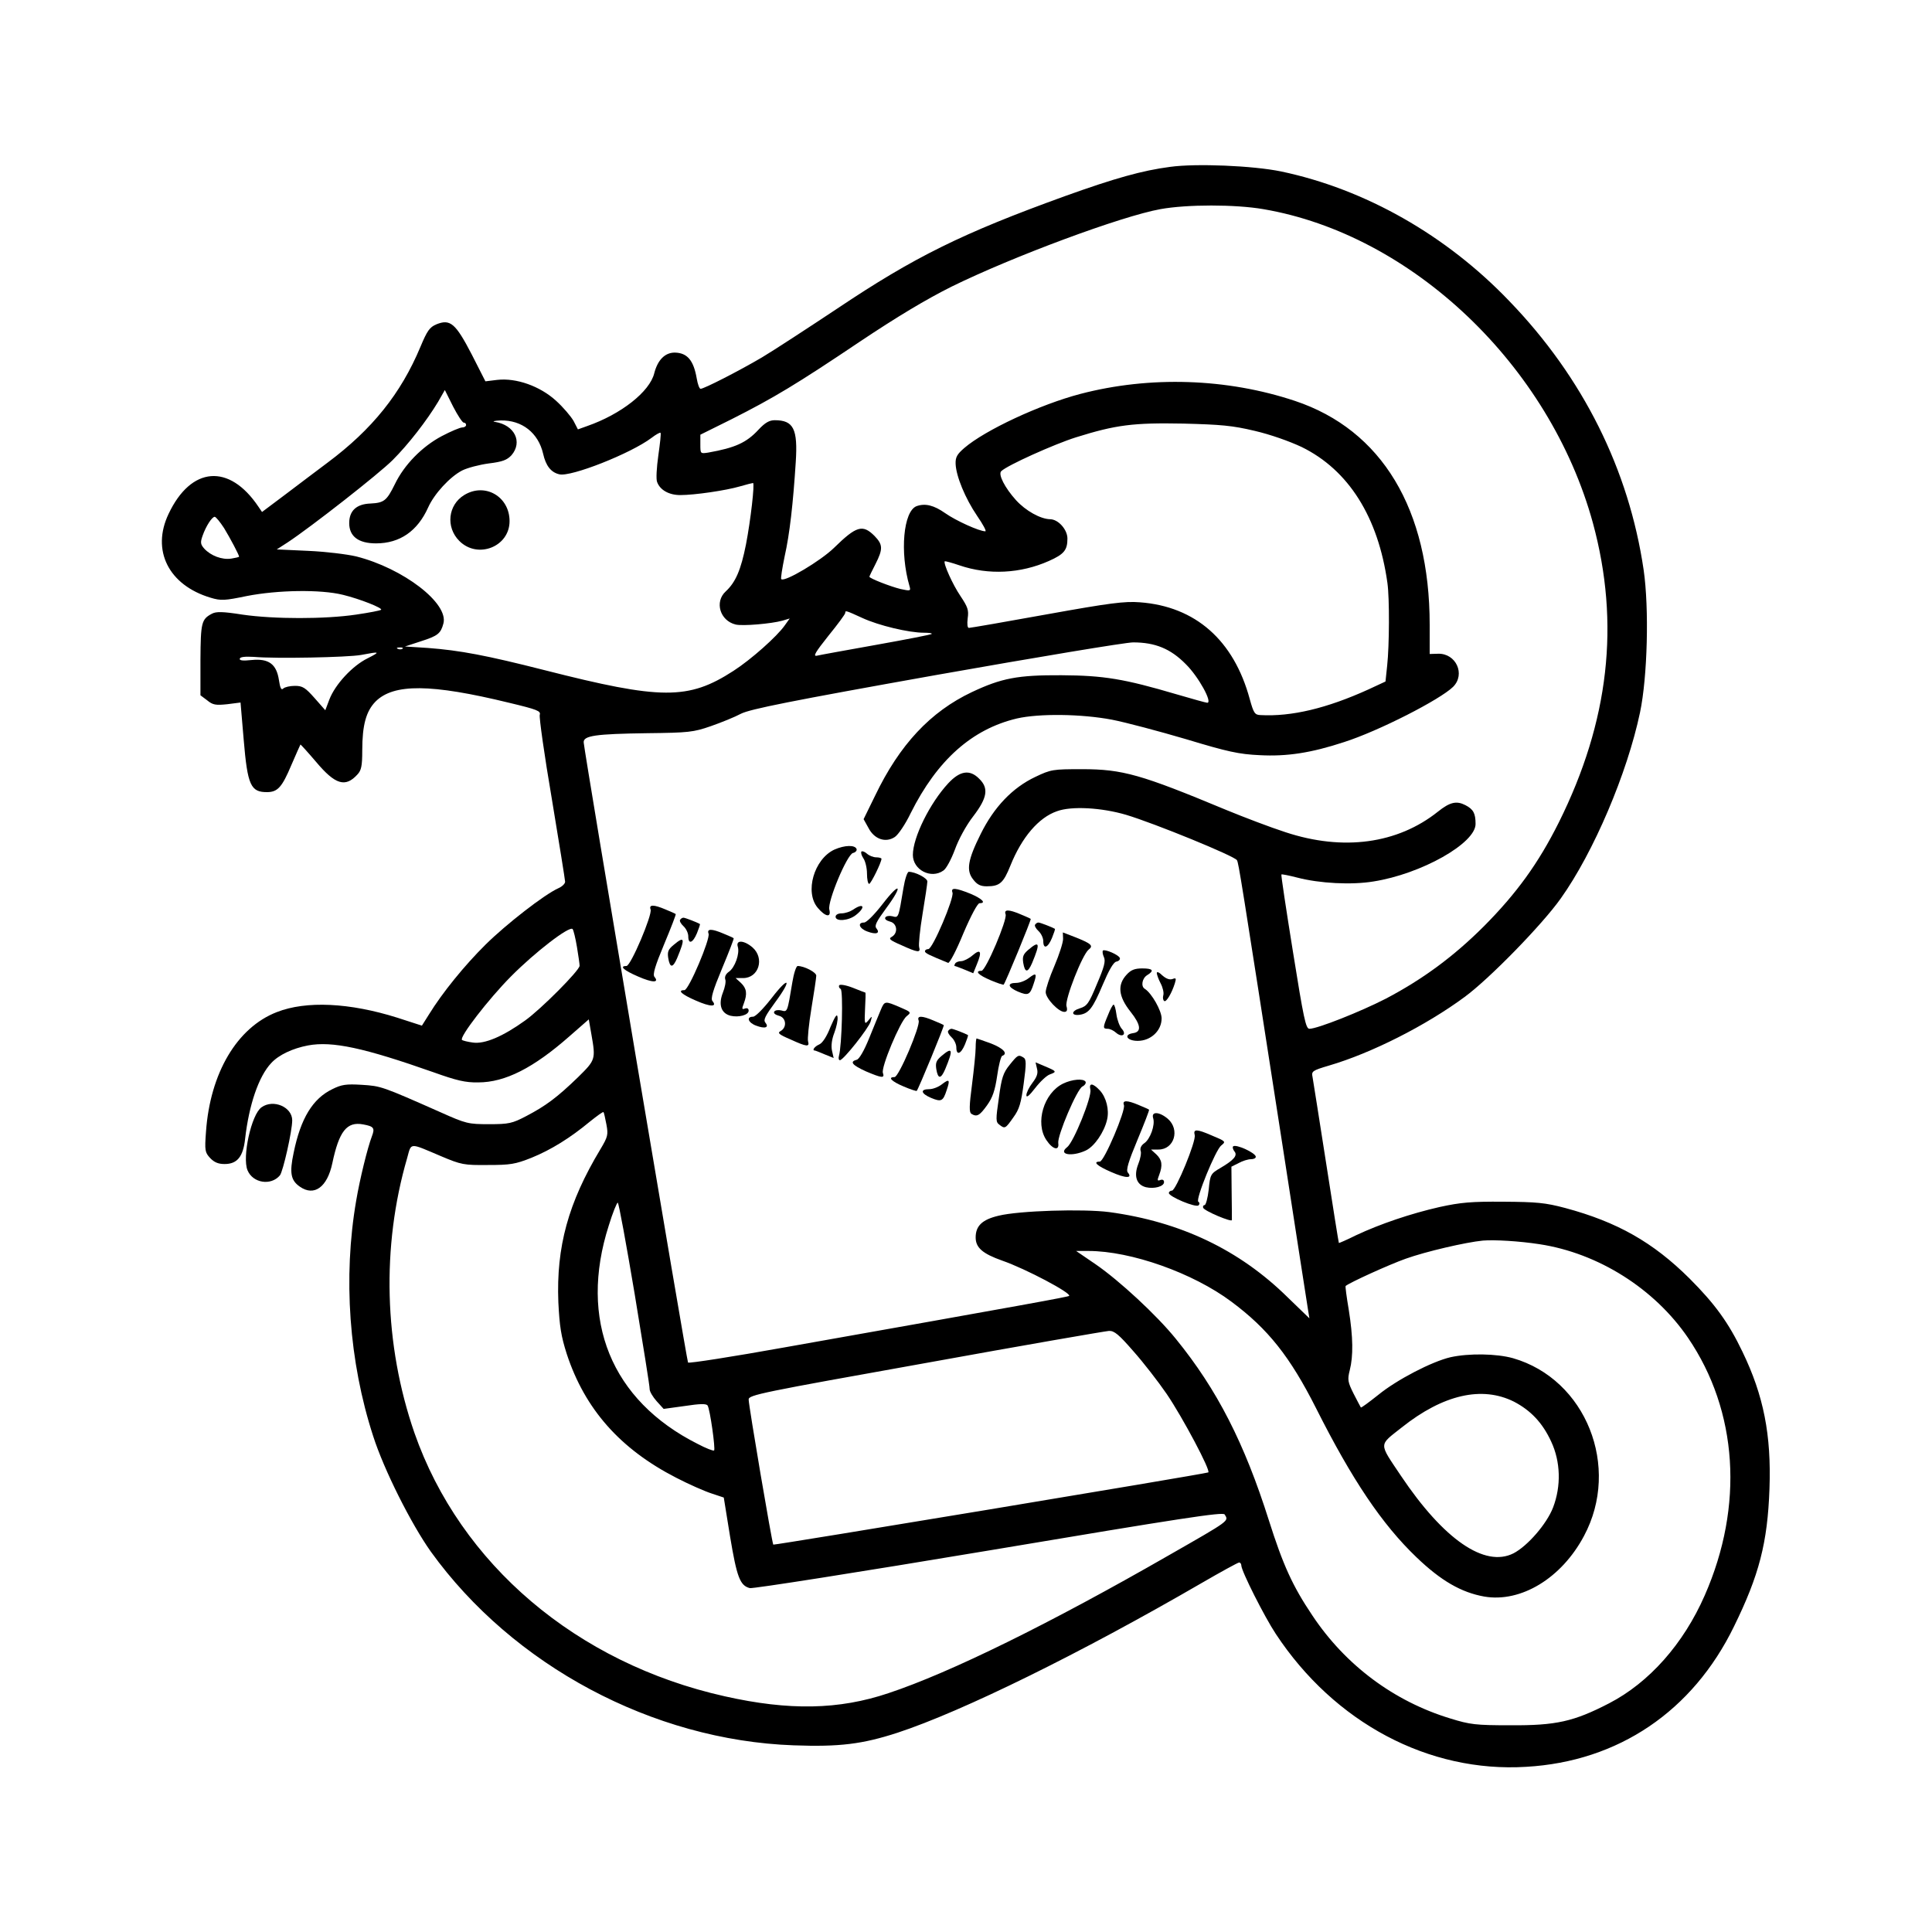 <?xml version="1.0" standalone="no"?>
<!DOCTYPE svg PUBLIC "-//W3C//DTD SVG 20010904//EN"
 "http://www.w3.org/TR/2001/REC-SVG-20010904/DTD/svg10.dtd">
<svg version="1.0" xmlns="http://www.w3.org/2000/svg"
 width="800pt" height="800pt" viewBox="0 0 800 800"
 preserveAspectRatio="xMidYMid meet">

<g transform="translate(0,800) scale(0.1,-0.1)"
fill="#000000" stroke="none">
<path d="M4845 7309 c-115 -15 -229 -47 -435 -121 -426 -154 -624 -252 -942
-465 -125 -83 -266 -175 -313 -203 -97 -57 -240 -130 -254 -130 -5 0 -12 19
-16 43 -13 75 -39 106 -91 107 -41 0 -71 -31 -85 -86 -19 -76 -137 -169 -277
-218 l-39 -14 -18 35 c-11 19 -43 57 -73 84 -66 60 -164 95 -243 86 l-49 -6
-57 112 c-67 129 -89 147 -146 124 -28 -12 -38 -26 -66 -93 -81 -194 -200
-342 -385 -480 -43 -32 -122 -92 -175 -132 l-96 -72 -15 22 c-121 180 -279
167 -372 -30 -72 -151 0 -295 174 -347 43 -13 58 -12 150 7 128 25 305 28 398
5 70 -17 166 -55 158 -62 -3 -3 -49 -12 -104 -20 -128 -19 -339 -19 -470 0
-82 13 -109 13 -126 4 -44 -23 -47 -37 -48 -191 l0 -147 28 -21 c23 -19 35
-21 83 -16 l55 7 13 -153 c16 -191 29 -219 99 -218 42 1 60 21 98 111 20 46
37 85 38 86 1 1 30 -31 65 -72 79 -94 121 -107 171 -52 16 17 20 35 20 99 0
106 16 163 55 203 75 75 229 74 553 -5 117 -28 132 -34 127 -50 -3 -10 19
-167 50 -348 30 -181 55 -336 55 -343 0 -8 -12 -20 -28 -27 -58 -26 -216 -149
-301 -233 -87 -86 -179 -199 -235 -290 l-29 -46 -102 33 c-197 62 -377 71
-499 23 -165 -64 -276 -253 -293 -495 -6 -79 -4 -86 17 -109 17 -18 34 -25 60
-25 52 0 77 30 85 105 16 140 56 258 108 313 31 34 89 61 152 73 101 19 233
-10 520 -111 95 -34 132 -43 185 -42 112 0 229 60 378 191 l80 70 11 -63 c18
-103 17 -105 -56 -177 -87 -84 -133 -118 -213 -160 -59 -31 -73 -34 -155 -34
-86 0 -95 2 -200 49 -244 108 -247 109 -327 114 -65 4 -84 1 -122 -18 -81 -39
-131 -121 -160 -263 -18 -84 -12 -115 26 -141 59 -41 113 -2 134 97 28 133 60
174 128 161 44 -8 49 -15 36 -49 -18 -47 -50 -177 -65 -266 -55 -318 -30 -667
70 -975 45 -141 158 -365 239 -479 340 -472 919 -781 1502 -802 191 -7 285 5
430 52 268 88 758 329 1258 619 81 47 152 86 157 86 5 0 9 -6 9 -12 0 -23 96
-213 143 -284 243 -368 633 -575 1037 -550 381 22 689 230 860 581 104 212
139 346 147 570 8 223 -24 386 -112 568 -57 119 -113 197 -219 303 -151 150
-299 234 -515 292 -83 22 -118 25 -256 26 -133 1 -177 -3 -264 -22 -119 -27
-246 -70 -346 -117 -38 -19 -71 -33 -71 -32 -1 1 -25 151 -53 332 -28 182 -54
341 -56 355 -5 24 -2 27 69 48 174 51 400 165 561 284 102 75 320 298 398 408
136 191 275 518 328 770 31 148 38 431 15 590 -61 415 -251 797 -556 1113
-262 274 -598 464 -945 537 -116 24 -352 34 -460 19z m386 -175 c616 -105
1186 -647 1365 -1300 113 -416 67 -821 -141 -1239 -85 -170 -175 -294 -310
-430 -126 -126 -254 -220 -406 -300 -105 -54 -284 -125 -317 -125 -15 0 -24
43 -68 318 -28 174 -50 319 -48 321 1 2 31 -4 66 -13 92 -24 224 -31 315 -16
198 31 423 158 423 238 0 44 -9 61 -42 78 -37 19 -64 13 -114 -27 -167 -133
-392 -164 -631 -85 -62 20 -172 62 -245 92 -353 147 -429 169 -598 169 -120 0
-128 -1 -193 -32 -95 -45 -171 -125 -226 -236 -54 -108 -61 -152 -31 -189 16
-21 30 -28 56 -28 54 0 69 14 98 86 47 117 117 199 193 225 60 22 184 15 286
-15 117 -35 450 -171 459 -188 7 -13 15 -62 189 -1183 54 -352 102 -657 105
-677 l6 -37 -90 87 c-200 197 -444 313 -739 353 -108 14 -373 6 -458 -15 -68
-16 -95 -42 -95 -90 0 -42 28 -67 110 -96 98 -34 288 -135 277 -146 -4 -4
-162 -33 -1177 -213 -217 -39 -397 -67 -401 -63 -5 6 -427 2513 -432 2567 -3
29 49 36 263 39 171 2 191 4 263 29 43 15 100 38 126 52 39 19 202 52 808 160
418 74 784 135 815 135 91 0 155 -26 218 -90 53 -52 112 -160 89 -160 -5 0
-62 16 -127 35 -217 64 -301 78 -477 79 -181 1 -248 -12 -371 -70 -171 -81
-299 -217 -401 -430 l-47 -96 20 -36 c24 -47 71 -63 109 -38 14 9 44 53 66 99
110 220 254 348 440 392 92 21 266 19 393 -5 57 -11 196 -48 308 -81 172 -52
218 -62 304 -66 112 -6 212 9 349 54 144 46 398 176 452 229 52 52 12 139 -62
137 l-35 -1 0 121 c0 478 -198 807 -558 927 -282 94 -601 104 -888 29 -168
-44 -395 -150 -481 -224 -30 -26 -37 -38 -36 -66 2 -51 40 -143 89 -215 24
-35 40 -64 34 -64 -25 0 -122 44 -166 75 -47 33 -83 42 -119 29 -54 -21 -70
-190 -29 -331 6 -20 4 -21 -37 -12 -41 10 -129 44 -129 51 0 2 11 25 25 52 32
63 31 81 -4 117 -49 49 -75 41 -167 -49 -55 -54 -206 -144 -219 -130 -3 2 4
45 14 94 21 93 35 219 46 390 9 138 -9 174 -87 174 -22 0 -40 -10 -67 -39 -50
-54 -96 -75 -208 -95 -33 -5 -33 -5 -33 34 l0 40 129 64 c176 89 269 145 531
321 154 103 274 175 380 228 254 125 704 292 865 321 110 20 310 20 426 0z
m-3311 -884 c6 0 10 -4 10 -10 0 -5 -7 -10 -16 -10 -9 0 -47 -16 -85 -36 -81
-43 -155 -118 -194 -199 -34 -69 -45 -77 -101 -80 -58 -2 -88 -30 -88 -81 0
-55 38 -84 111 -84 99 0 172 51 216 149 25 56 90 127 141 153 22 11 72 24 110
29 57 7 75 14 94 34 47 55 13 125 -68 138 -14 2 -3 5 23 6 88 2 156 -51 176
-138 11 -49 32 -77 67 -85 47 -12 296 86 382 151 18 14 35 23 37 21 3 -2 -2
-44 -9 -94 -7 -49 -10 -99 -5 -110 12 -33 49 -54 96 -54 59 0 189 19 247 36
27 8 52 14 54 14 8 0 -10 -156 -29 -254 -21 -106 -43 -157 -84 -195 -47 -43
-24 -121 41 -137 28 -7 147 3 194 16 l30 9 -20 -28 c-32 -46 -140 -142 -213
-189 -187 -121 -299 -120 -782 3 -240 61 -350 82 -484 92 l-94 6 67 22 c69 22
81 32 92 73 23 84 -167 229 -361 278 -38 9 -128 20 -199 23 l-130 6 45 29 c97
64 378 284 435 341 65 65 141 163 188 241 l28 49 34 -68 c19 -37 39 -67 44
-67z m3275 -34 c65 -15 144 -43 195 -67 194 -95 317 -290 355 -563 9 -63 8
-259 -1 -342 l-7 -66 -71 -33 c-172 -78 -318 -113 -447 -106 -23 1 -28 8 -44
66 -66 244 -225 384 -455 401 -63 5 -125 -3 -386 -50 -171 -31 -316 -56 -322
-56 -6 0 -8 15 -5 40 5 34 0 47 -30 92 -32 47 -72 136 -65 144 2 1 29 -6 61
-17 120 -41 253 -34 370 18 63 28 77 45 77 93 0 37 -38 80 -72 80 -40 1 -101
35 -141 79 -46 51 -75 107 -61 120 24 24 220 112 309 140 166 52 238 61 445
57 155 -4 203 -8 295 -30z m-4267 -403 c25 -41 62 -111 62 -118 0 -2 -15 -5
-32 -8 -39 -6 -85 12 -112 41 -16 18 -17 26 -7 54 14 40 39 78 50 78 5 0 22
-21 39 -47z m2643 -372 c67 -31 192 -61 255 -61 21 0 35 -2 32 -5 -3 -3 -106
-23 -229 -45 -123 -22 -234 -42 -246 -45 -18 -4 -7 14 47 82 39 48 70 90 70
95 0 11 1 11 71 -21z m-1904 -127 c-3 -3 -12 -4 -19 -1 -8 3 -5 6 6 6 11 1 17
-2 13 -5z m-145 -40 c-63 -31 -134 -108 -158 -170 l-17 -45 -44 50 c-39 44
-50 51 -82 51 -20 0 -42 -5 -48 -11 -8 -8 -13 1 -18 35 -10 66 -42 90 -113 83
-37 -4 -52 -2 -49 6 2 7 22 9 58 7 89 -8 390 -2 444 8 79 15 82 14 27 -14z
m867 -1195 c6 -36 11 -71 11 -78 0 -19 -160 -180 -226 -227 -92 -66 -167 -98
-216 -91 -22 3 -42 8 -45 11 -12 11 109 168 202 262 101 102 243 211 256 197
4 -5 12 -38 18 -74z m122 -735 c8 -43 6 -51 -25 -103 -133 -221 -183 -404
-174 -633 5 -100 11 -140 35 -215 75 -228 221 -393 453 -512 52 -27 118 -56
146 -65 l51 -17 26 -161 c28 -168 41 -204 82 -214 13 -3 452 66 991 156 798
134 968 160 975 149 17 -28 26 -22 -231 -169 -491 -282 -905 -486 -1161 -571
-205 -69 -411 -73 -678 -13 -613 137 -1095 547 -1285 1091 -126 364 -137 771
-30 1138 18 65 7 64 139 8 85 -36 96 -38 195 -37 93 0 113 3 181 30 81 33 160
82 242 150 29 23 53 41 56 39 2 -2 7 -25 12 -51z m117 -702 c34 -207 63 -385
62 -394 0 -10 13 -32 29 -50 l29 -32 87 12 c65 10 90 10 95 2 10 -15 33 -180
27 -186 -3 -3 -34 9 -68 27 -358 180 -494 513 -368 905 16 52 33 94 37 94 4 0
35 -170 70 -378z m3747 206 c243 -37 476 -184 615 -388 206 -303 232 -695 69
-1066 -88 -201 -230 -361 -396 -447 -147 -76 -220 -92 -408 -91 -145 0 -168 3
-249 28 -234 71 -435 221 -572 427 -82 122 -121 208 -180 394 -101 319 -214
541 -385 751 -80 99 -234 241 -331 308 l-82 56 51 0 c176 0 433 -91 592 -210
152 -113 243 -228 351 -442 149 -296 273 -480 415 -616 102 -98 186 -146 281
-163 152 -26 320 76 413 251 153 286 8 649 -294 736 -68 19 -182 21 -259 4
-77 -18 -222 -93 -299 -156 -38 -30 -70 -54 -72 -52 -1 2 -15 27 -30 57 -24
48 -26 58 -16 97 15 59 14 137 -4 250 -9 53 -15 98 -13 99 16 14 181 89 249
113 84 30 248 68 319 75 48 4 151 -2 235 -15z m-1682 -443 c41 -46 103 -126
138 -177 66 -97 185 -321 172 -325 -23 -8 -1797 -302 -1801 -299 -5 5 -102
576 -102 601 0 19 51 29 733 151 402 73 744 132 759 133 22 1 41 -15 101 -84z
m1576 -209 c69 -36 118 -87 154 -165 39 -83 42 -184 8 -273 -26 -68 -106 -160
-164 -190 -119 -60 -289 57 -466 321 -93 139 -93 124 3 200 172 137 333 173
465 107z"/>
<path d="M3926 4756 c-76 -82 -146 -224 -146 -296 0 -62 75 -101 126 -65 12 7
33 47 48 87 15 42 47 101 76 138 58 76 65 116 25 155 -39 40 -80 34 -129 -19z"/>
<path d="M3455 4482 c-84 -39 -124 -176 -69 -241 32 -38 57 -42 48 -7 -8 33
73 227 98 234 10 2 17 10 15 16 -6 18 -49 17 -92 -2z"/>
<path d="M3567 4474 c-3 -4 0 -16 8 -28 8 -11 15 -40 15 -63 0 -24 4 -43 9
-43 7 0 51 89 51 104 0 3 -10 6 -22 6 -12 0 -29 7 -38 15 -9 8 -19 12 -23 9z"/>
<path d="M3741 4323 c-21 -126 -20 -124 -46 -117 -12 3 -26 1 -29 -5 -4 -6 4
-13 19 -17 30 -7 35 -47 8 -63 -15 -8 -9 -14 40 -35 68 -31 80 -32 73 -8 -3 9
3 71 14 137 11 66 20 127 20 135 0 14 -50 40 -77 40 -6 0 -16 -30 -22 -67z"/>
<path d="M3655 4257 c-35 -45 -67 -77 -77 -77 -29 0 -20 -25 13 -37 37 -14 55
-8 38 13 -9 11 0 28 41 84 71 96 58 112 -15 17z"/>
<path d="M3944 4304 c8 -21 -82 -234 -100 -234 -8 0 -14 -4 -14 -9 0 -8 18
-16 96 -48 6 -2 34 51 63 122 32 75 59 125 67 125 29 0 12 18 -37 39 -62 25
-83 27 -75 5z"/>
<path d="M2694 4234 c8 -21 -82 -234 -100 -234 -31 0 -11 -18 47 -43 61 -27
90 -27 69 -2 -8 10 2 44 40 135 28 67 50 124 48 125 -2 2 -20 10 -42 19 -49
21 -70 21 -62 0z"/>
<path d="M3532 4233 c-12 -8 -33 -15 -47 -15 -15 0 -25 -6 -25 -14 0 -21 54
-17 84 7 42 33 33 53 -12 22z"/>
<path d="M4164 4214 c8 -21 -82 -234 -100 -234 -30 0 -12 -18 38 -39 28 -12
53 -20 54 -18 7 7 115 269 112 272 -2 2 -20 10 -42 19 -49 21 -70 21 -62 0z"/>
<path d="M2816 4191 c-3 -4 3 -16 14 -26 11 -10 20 -29 20 -42 0 -35 19 -28
36 13 8 20 14 37 12 38 -12 7 -61 26 -68 26 -5 0 -11 -4 -14 -9z"/>
<path d="M4286 4171 c-3 -4 3 -16 14 -26 11 -10 20 -29 20 -42 0 -35 19 -28
36 13 8 20 14 37 12 38 -12 7 -61 26 -68 26 -5 0 -11 -4 -14 -9z"/>
<path d="M2934 4134 c8 -21 -82 -234 -100 -234 -31 0 -11 -18 47 -43 61 -27
90 -27 69 -2 -8 10 2 44 40 135 28 67 50 124 48 125 -2 2 -20 10 -42 19 -49
21 -70 21 -62 0z"/>
<path d="M4402 4112 c0 -15 -16 -65 -36 -112 -20 -46 -36 -95 -36 -108 0 -26
53 -82 77 -82 11 0 14 7 9 24 -7 28 66 214 92 234 21 16 10 25 -55 51 l-52 20
1 -27z"/>
<path d="M2789 4087 c-22 -18 -26 -28 -22 -54 7 -42 19 -42 37 0 34 82 31 93
-15 54z"/>
<path d="M3055 4080 c9 -28 -12 -87 -37 -104 -13 -9 -18 -21 -15 -31 4 -8 -1
-34 -10 -56 -19 -49 -7 -85 32 -95 34 -8 75 3 75 21 0 9 -6 12 -15 9 -13 -5
-14 -2 -5 21 15 40 12 62 -12 85 l-22 20 31 0 c65 0 90 82 39 127 -35 30 -70
32 -61 3z"/>
<path d="M4258 4067 c-21 -18 -25 -28 -21 -54 7 -42 19 -42 37 0 34 82 31 94
-16 54z"/>
<path d="M4027 4044 c-15 -13 -37 -24 -47 -24 -10 0 -22 -4 -25 -10 -3 -5 -4
-10 -2 -10 3 0 21 -7 41 -15 l36 -15 15 37 c22 53 16 66 -18 37z"/>
<path d="M4567 4064 c-3 -4 -1 -16 4 -27 8 -17 1 -42 -29 -112 -33 -80 -41
-91 -70 -100 -37 -11 -38 -32 -1 -27 38 6 54 27 95 124 25 59 44 93 56 96 11
2 17 9 15 15 -4 13 -62 38 -70 31z"/>
<path d="M3281 3933 c-21 -126 -20 -124 -46 -117 -12 3 -26 1 -29 -5 -4 -6 4
-13 19 -17 30 -7 35 -47 8 -63 -15 -8 -9 -14 40 -35 68 -31 80 -32 73 -8 -3 9
3 71 14 137 11 66 20 127 20 135 0 14 -50 40 -77 40 -6 0 -16 -30 -22 -67z"/>
<path d="M4665 3964 c-39 -42 -34 -90 16 -153 43 -54 47 -84 11 -89 -41 -6
-26 -32 19 -32 54 0 99 42 99 93 0 32 -41 104 -69 122 -18 10 -12 44 9 57 31
19 24 28 -20 28 -31 0 -47 -6 -65 -26z"/>
<path d="M4790 3971 c0 -6 7 -26 16 -43 9 -17 14 -39 11 -49 -3 -11 -1 -21 4
-24 8 -6 31 32 44 74 6 20 5 23 -10 17 -12 -4 -26 1 -42 15 -13 13 -23 17 -23
10z"/>
<path d="M4260 3950 c-14 -11 -37 -20 -52 -20 -39 0 -35 -18 7 -36 43 -18 50
-14 65 32 15 44 11 48 -20 24z"/>
<path d="M3195 3867 c-35 -45 -67 -77 -77 -77 -29 0 -20 -25 13 -37 37 -14 55
-8 38 13 -9 11 0 28 41 84 71 96 58 112 -15 17z"/>
<path d="M3475 3920 c-3 -5 0 -12 6 -15 11 -7 5 -235 -7 -277 -3 -10 -1 -18 4
-18 14 0 118 131 127 160 7 24 7 25 -9 5 -16 -19 -17 -16 -14 48 2 37 3 67 1
67 -1 0 -25 9 -52 20 -28 11 -53 15 -56 10z"/>
<path d="M3647 3818 c-8 -18 -29 -71 -48 -117 -21 -52 -41 -86 -51 -89 -31 -8
-20 -22 37 -48 66 -28 79 -30 71 -7 -9 22 71 213 98 235 20 16 20 17 -27 37
-63 27 -64 27 -80 -11z"/>
<path d="M4588 3797 c-22 -52 -22 -57 -1 -57 9 0 24 -7 34 -16 25 -22 46 -8
24 16 -9 10 -19 37 -22 59 -3 23 -8 41 -12 41 -3 0 -14 -19 -23 -43z"/>
<path d="M3439 3748 c-15 -39 -33 -67 -47 -73 -19 -8 -31 -25 -18 -25 2 0 20
-7 41 -16 l37 -15 -7 31 c-4 19 -1 46 10 74 9 24 15 53 13 65 -2 15 -10 3 -29
-41z"/>
<path d="M3804 3774 c8 -21 -82 -234 -100 -234 -30 0 -12 -18 38 -39 28 -12
53 -20 54 -18 7 7 115 269 112 272 -2 2 -20 10 -42 19 -49 21 -70 21 -62 0z"/>
<path d="M3926 3731 c-3 -4 3 -16 14 -26 11 -10 20 -29 20 -42 0 -35 19 -28
36 13 8 20 14 37 12 38 -12 7 -61 26 -68 26 -5 0 -11 -4 -14 -9z"/>
<path d="M4040 3662 c0 -21 -7 -89 -15 -152 -12 -91 -12 -115 -3 -122 23 -14
34 -8 65 35 23 32 33 61 42 122 6 44 16 82 21 83 25 9 5 31 -46 51 -31 11 -58
21 -60 21 -2 0 -4 -17 -4 -38z"/>
<path d="M3898 3627 c-21 -18 -25 -28 -21 -54 7 -42 19 -42 37 0 34 82 31 94
-16 54z"/>
<path d="M4181 3591 c-27 -33 -34 -54 -45 -138 -13 -89 -13 -99 2 -110 23 -18
25 -17 58 30 25 34 32 59 43 141 11 82 11 100 -1 107 -21 13 -24 11 -57 -30z"/>
<path d="M4294 3575 c5 -19 0 -34 -19 -59 -14 -18 -25 -41 -25 -51 0 -12 12
-2 36 29 20 26 47 52 61 57 30 11 29 13 -21 34 l-38 16 6 -26z"/>
<path d="M3900 3510 c-14 -11 -37 -20 -52 -20 -39 0 -35 -18 7 -36 43 -18 50
-14 65 32 15 44 11 48 -20 24z"/>
<path d="M4402 3513 c-80 -39 -117 -163 -69 -234 26 -39 54 -46 49 -12 -4 31
77 222 100 234 10 5 16 14 13 20 -9 14 -56 10 -93 -8z"/>
<path d="M4515 3488 c7 -29 -69 -217 -96 -238 -40 -31 19 -41 77 -14 36 17 76
76 88 127 10 41 -3 93 -30 122 -29 31 -46 32 -39 3z"/>
<path d="M4654 3424 c8 -21 -82 -234 -100 -234 -31 0 -11 -18 47 -43 61 -27
90 -27 69 -2 -8 10 2 44 40 135 28 67 50 124 48 125 -2 2 -20 10 -42 19 -49
21 -70 21 -62 0z"/>
<path d="M4775 3370 c9 -28 -12 -87 -37 -104 -13 -9 -18 -21 -15 -31 4 -8 -1
-34 -10 -56 -19 -49 -7 -85 32 -95 34 -8 75 3 75 21 0 9 -6 12 -15 9 -13 -5
-14 -2 -5 21 15 40 12 62 -12 85 l-22 20 31 0 c65 0 90 82 39 127 -35 30 -70
32 -61 3z"/>
<path d="M4947 3300 c7 -24 -78 -230 -94 -230 -7 0 -13 -5 -13 -10 0 -15 112
-62 123 -51 5 5 5 11 -1 15 -13 8 72 216 95 233 20 16 19 17 -41 42 -60 26
-76 27 -69 1z"/>
<path d="M5106 3253 c-3 -3 -1 -12 5 -20 15 -17 -1 -36 -57 -69 -41 -24 -43
-27 -49 -90 -4 -35 -12 -64 -17 -64 -5 0 -8 -5 -6 -11 4 -13 118 -61 119 -51
0 4 0 55 -1 114 l-1 107 30 15 c16 9 39 16 51 16 11 0 20 4 20 10 0 16 -83 54
-94 43z"/>
<path d="M1922 5950 c-67 -41 -77 -133 -20 -190 76 -76 208 -24 208 82 0 102
-102 161 -188 108z"/>
<path d="M1083 3415 c-42 -29 -81 -206 -58 -261 22 -53 97 -65 134 -21 13 16
51 184 51 228 0 55 -78 89 -127 54z"/>
</g>
</svg>
